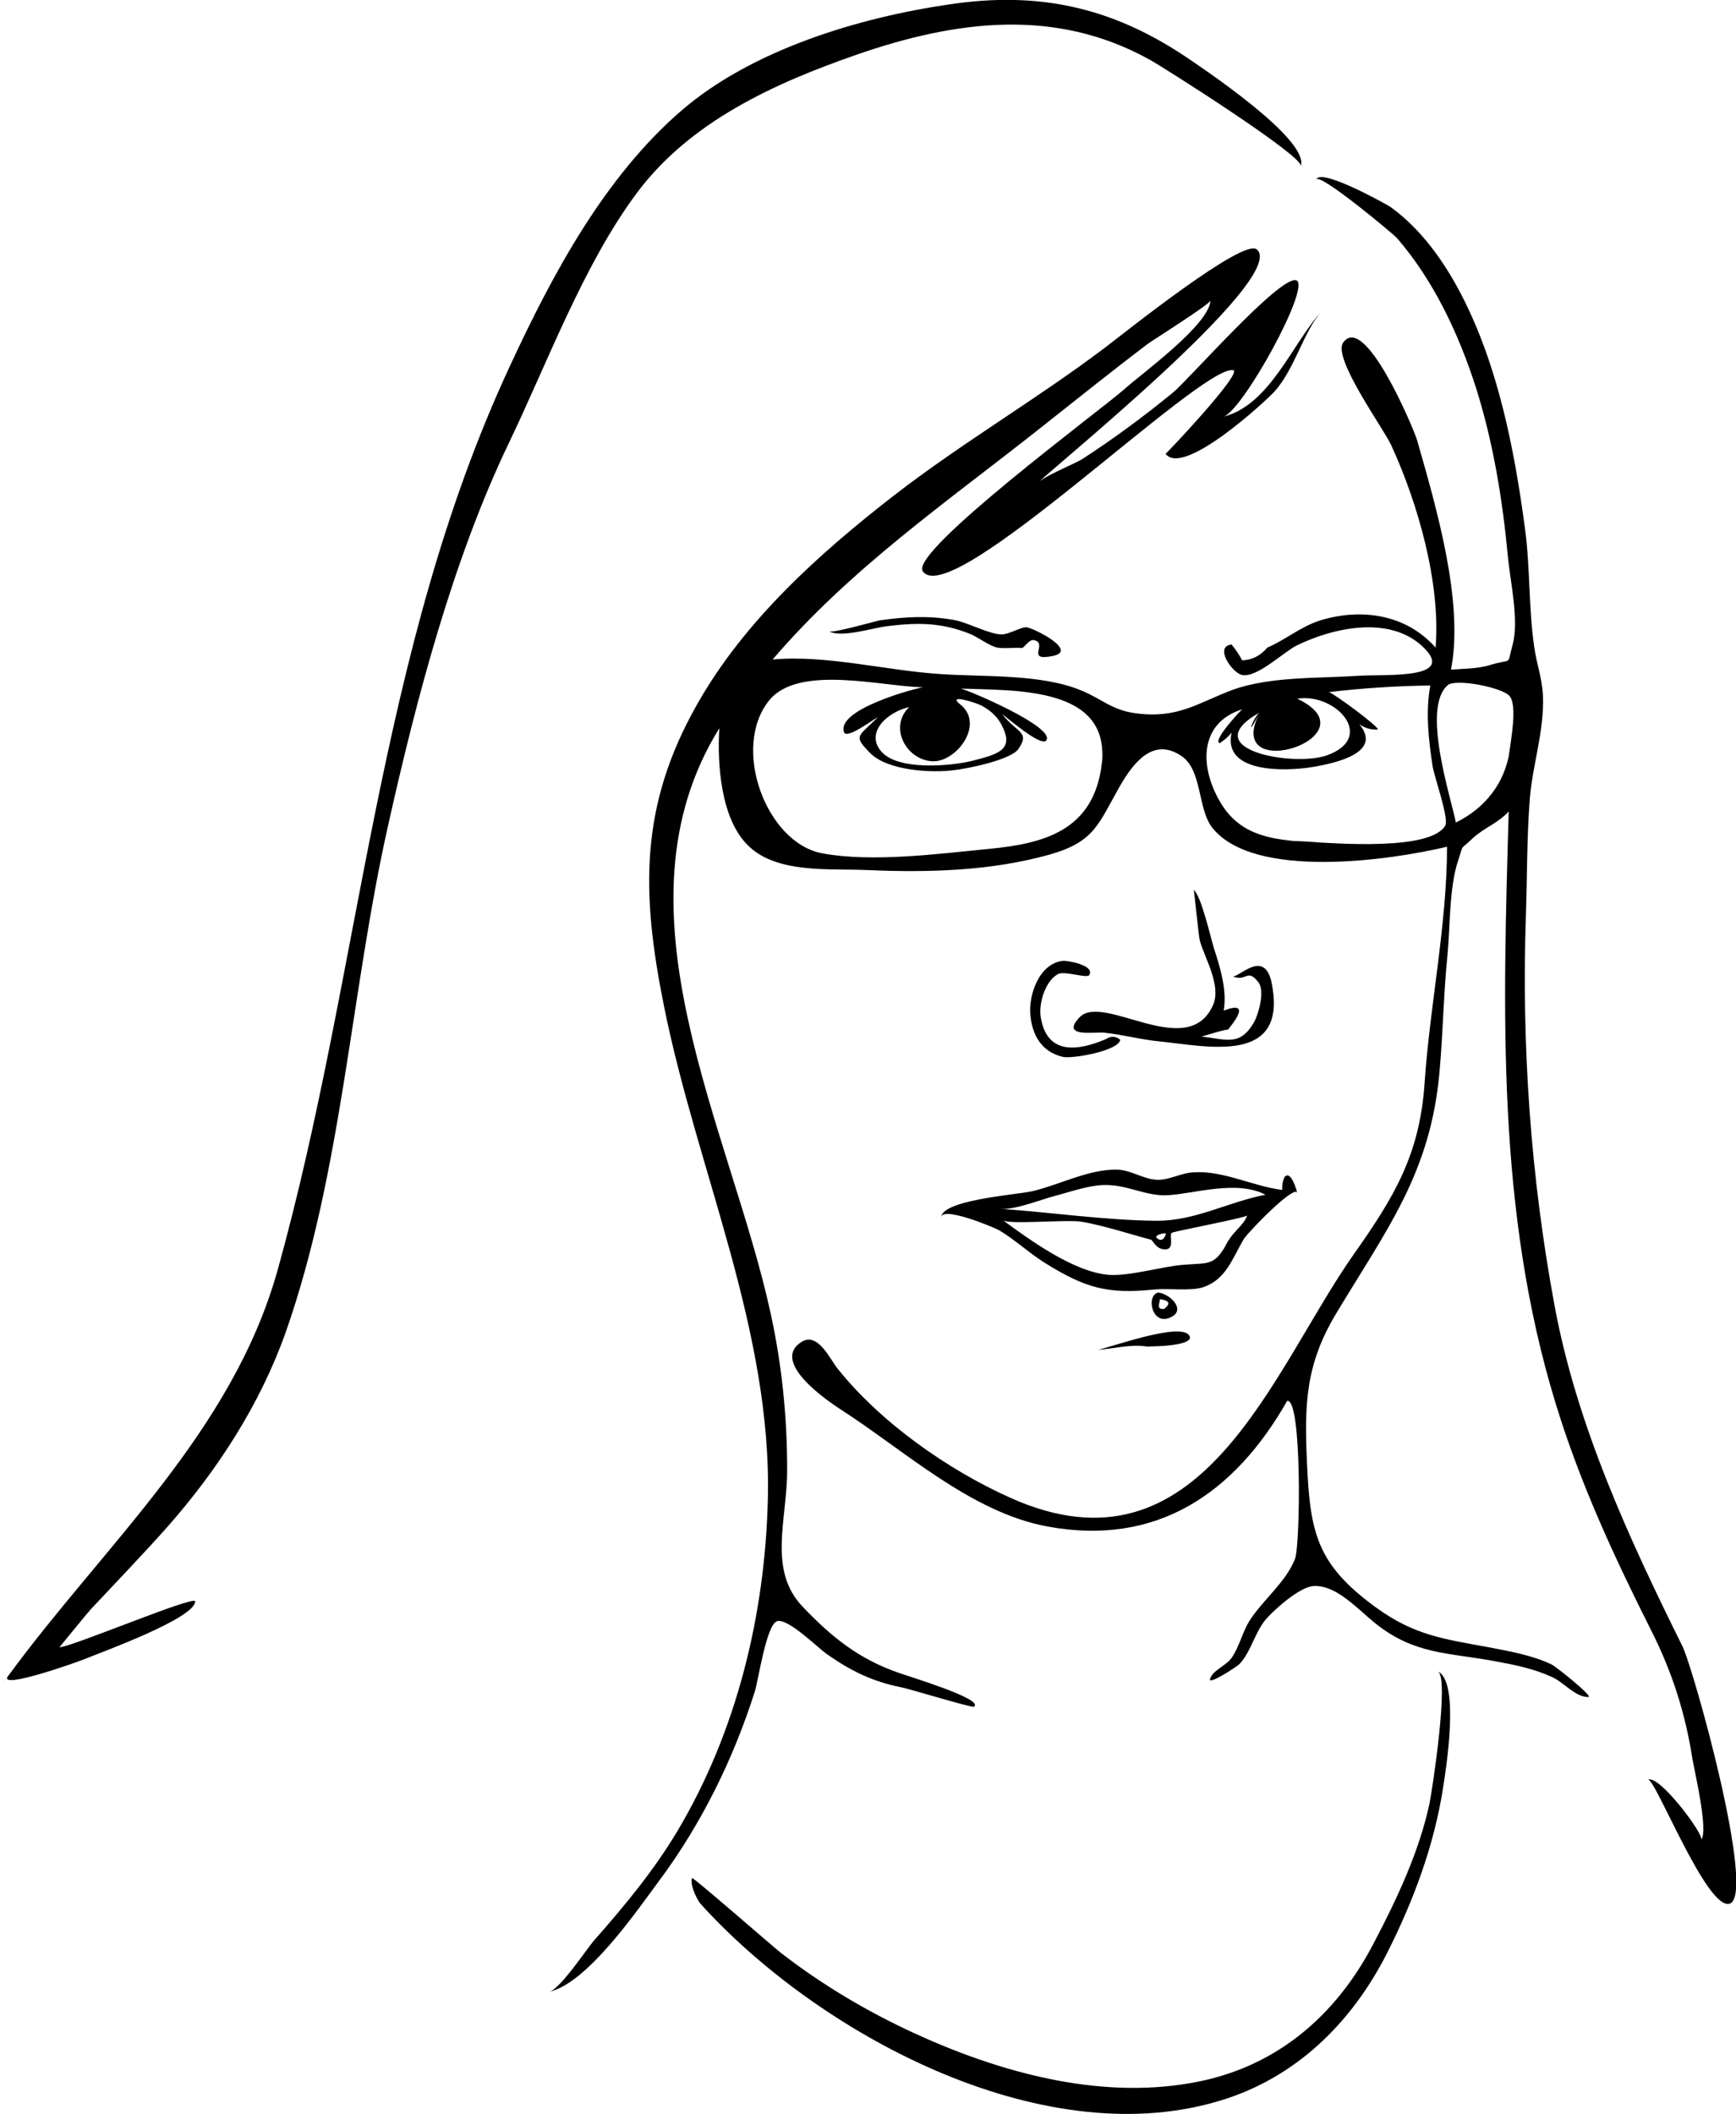 <svg xmlns="http://www.w3.org/2000/svg" viewBox="0 0 394.1 479.9">
  <path d="M1.8 380.5c-2.3 3.2 16.4-3.4 18.4-4.3 2.9-1.2 24.1-8.9 24.1-12.7 0-1.5-28.4 10.5-30.8 10.4 0 0 6.7-8.2 7.1-8.6 5.8-6.2 11.7-12.3 17.3-18.6 11.5-13 21.2-28 27-44.4 12.8-36.5 14.7-77.1 23.2-114.9 6.4-28.7 14.7-60.3 27.4-86.8 8.8-18.3 16.9-40.4 29-56.7 12.1-16.3 31.3-25 50-31.5 22.5-7.8 45.1-10.7 66.4 1.1 3 1.6 35.1 22 34.4 24.2 2-6.1-22.7-22.5-26.4-25C252 1.5 235.5-2 215.5 1c-20.6 3-44.8 10.3-60.8 24.1-17.5 15.1-29.3 37.2-38.9 57.9C85.5 148 82 220.2 63 288.4c-10.4 36.9-39.3 62.2-61.2 92.1-5.4 7.4 3.4-4.7 0 0zM158.9 432c26.5 29.4 77 56.9 117.5 45 17.6-5.1 30.5-17.8 38.6-33.9 5.9-11.7 10.6-24.3 12.6-37.3.6-3.8 3.9-24.1-1.2-26.4 2.7 1.2-1.3 27.2-1.9 30.1-2.4 11-7.4 21.6-12.6 31.5-8.7 16.8-22.5 28.5-41.4 31.8-21.4 3.8-43.9-2.5-63.2-11.4-10.6-4.9-20.7-10.9-30-18.1-1.8-1.4-20.1-17.4-20.2-17-.5 1.5 1 4.6 1.8 5.7zm135.6-161.2c-.2-.9-1.5-5.3-2.9-3.6-.4.9-.6 1.8-.5 2.9-6.6-.8-13.3-4.4-20-4-3 .1-5.6 1.8-8.4 1.7-3.1-.1-5.9-2.2-9-2.3-6.4-.2-13.3 3.5-19.4 4.9-3.4.8-21.3 2-20.6 6.2-.6-3.2 11.8 1.9 13.2 2.7 3.5 2.1 6.7 5.1 10.2 7.3 9.3 5.8 14.3 7.2 25 6.1 3.2-.3 8.2.4 11-.5 5.3-1.8 6.6-6.5 9.3-11 1.1-1.7 11.6-12.5 12.1-10.4 0 0 0 .4 0 0zm-54.8.6c3.8-1 8.1-2.6 12-2.4 4.8.2 8.8 2.6 13.5 2.3 6.2-.4 15.6-3.5 22.1-.1-8.5 1.6-16 6-24.9 5.9-11.3-.1-23.8-1.9-35.1-2.7 3.4.2 9.2-2.2 12.4-3 2.7-.7-6.5 1.7 0 0zm25 8.6c-.4 1.4-1.1 1.8-2 1.1-1-.8 1.9-1.3 2-1.1 0 .4-.1 0 0 0zm14.2 1.6c-3.2 5.9-4.2 5-10.3 5.5-4.9.4-11.7 2.5-16.6 2.3-8-.5-18-7.8-24.3-12.4 1.4 1 14.2-.2 17.7.3 5 .8 12.7 3.3 15.9 4.1.4.1 1.1 2.2 3.2 2.2 2.4 0 .7-3.5 1.6-3.8 1.4-.5 16.8-3.4 17-3.9-.5 1.9-3.2 3.8-4.2 5.7-2.3 4.1.3-.8 0 0zm-15.6 13.3c2.2.3 2.5 1 1 2.2-2.1.3-.8-1.8-1-2.2zm-.4-1.5c-2.8.7-1.4 7.7 2.9 5.6 3.6-1.7-.3-5.4-2.9-5.6z"/>
  <path d="M260 305.6c.9.1 10.8 0 10.1-2.2-1.3-3.8-19.2 2.9-21 3 3.5-.2 7.4-1.3 10.9-.8 3.9.5-2.2-.4 0 0z"/>
  <path d="M251 235.9c-6.2 2.6-13.2 3.7-14.7-4.8-.6-3.1.9-8.4 3.9-10 1.5-.8 6.6 1.1 7.1.2 1.3-2.2-5-3.3-6-3.2-5.4.6-7.8 7.7-7.4 12.2.4 4.7 2.6 8.5 7.4 9.6 2.1.5 12.8-1.4 13-3.9-1-.8-2.1-.9-3.3-.1z"/>
  <path d="M288.7 223.2c-1.6-8.1-7.6-1.1-8.9-1.6 3.2 1.4 3.3-2 5.9 1.4 1.5 2 0 7.2-1 9-3.2 5.6-6.3 3.9-11.9 3.3 0 0 6.4-2 5.9-1.5.8-1 5.9-7-.9-4.4.8-4.6-.8-9.8-2.2-14.1-.7-2.2-2.9-12-4.6-13.3.1 0 1.1 10.6 1.4 11.6 1.1 3.9 4.9 10.1 3 14.5-5.7 13-24.9-2.8-30.3 2.8-4.5 4.7 3.4 3.3 5.5 3.5 4 .4 8.5 1.6 12.7 2 10.9 1.1 29.1 5.4 25.4-13.2-.9-4.3.7 3.8 0 0zM239 148.9c5.9-1.2-4.3-6.3-5.9-6.5-1.1-.2-4 1.6-5.7 1.6-2.9 0-7.8-2.8-11-3.3-5.8-1-10.8-.7-16.6.1-1.1.2-10.8 3-11.6 2.5 2.8 1.6 10.3-.9 13.5-1.2 6.7-.8 11.9-.8 18.3 1.7 1.9.7 4.5 2.8 6.4 3.2 1.6.3 4.6-.1 5.5.1.6.1 1.6-2 2.8-1.8 3.4.7-2.1 4.9 4.3 3.6 4.5-.9-4.5.9 0 0z"/>
  <path d="M381.9 373.6c-12.2-24.6-24-50.2-29-77.3-5.4-29.1-7.5-58.8-6.5-88.3.3-8.9.2-17.9.9-26.8.6-7.2 2.9-14.1 3-21.5.1-5.2-1.4-8.5-2-12.8-1.3-8.8-.9-18-2.1-26.9-2.4-18-6.1-37-14.5-53.2-3.9-7.5-9.1-14.8-16-19.8-.9-.6-16.1-9.1-16.9-6.2.5-1.9 17.6 12.4 18.3 13.2 8.4 9.7 14.1 21.9 18 34.1 3.9 12.4 6 25.3 7.2 38.1.5 5.5 2.6 14.6 1.1 20.1-1.4 5.1.2 3-5.3 4.7-2.6.8-6 .8-8.7 1 3-15.4-3.4-37-7.7-52.1-.7-2.4-11.9-29.2-16.8-22.1-2.4 3.5 9.2 19.5 10.9 23.2 6.1 13.2 11.3 31.5 10.1 46-6.7-7.6-16.9-9-26.1-6.2-4.5 1.4-7.9 4.4-12.1 6.2-1.5 1.8-3.4 2.8-5.7 2.9-.7-1.3-1.5-2.5-2.4-3.6-4 .4 0 6.3 2.3 6.9 3.4.8 9.6-5.3 12.5-6.7 8.2-4 21-6.9 28.6.3 7.9 7.5-8.4 6.2-14.6 6.6-8.9.6-20.1.1-28.6 3.2-8 3-12.4 6.6-22 5.3-5.4-.7-7.7-3.3-12.4-5.2-9.2-3.8-22.2-3-32-3.7-12.3-.8-25.8-4.4-38-3.3C193.1 129 214.9 114 236 97.3c8.1-6.4 16.2-12.9 24.5-19.2 1.2-.9 14.3-9.1 14.3-9.9-.3 5.6-15.9 16.8-19.5 20.1-5.3 4.7-49 37-45.8 41.4 6.5 9 62.7-46.6 70.4-45.7 2.6.3-15.3 19.2-15.3 19 4 5.4 22.8-12 24.7-14.1 4.7-5.2 6.6-13.7 10.8-18.3-6.7 7.2-11.7 21.3-22.4 24 4.3-1.1 20.3-30.1 16.5-31-3.9-.8-24.1 22.3-27.9 25.5-6.6 5.4-13.5 10.5-20.6 15.1-2.1 1.3-9.7 4.2-10.8 6.1 1.1-1.8 58-47.3 50.4-53.7-3.1-2.6-30.1 19-34.3 22.2-15.6 11.8-32.6 21.7-48.1 33.7-17 13.2-33.9 28.4-44.6 47.3-13.2 23.2-12.7 43-7.6 68.4 7.5 37.5 24.7 73.9 23.6 112.6-.7 26-7.1 52.3-20.5 74.8-5.3 8.9-12 17-18.8 24.7-1.7 1.9-7.8 11.2-10.3 11.8 8.6-1.9 19.9-18.4 24.8-25 9.7-13 17-27.8 21.9-43.3.8-2.7 2.6-15 5-15.8 2.5-.8 9.5 6.3 11.5 7.6 5.3 3.7 10.2 6.1 16.7 7.4 1.7.3 16 4.7 16.5 4.4 2.5-1.7-15.3-7-17.1-7.7-9-3.1-15.2-8.1-21.7-14.9-8.1-8.4-3.6-19.8-3.6-31.1 0-12.1-1.2-24-3.8-35.8-9.1-41.7-37-91.7-11.6-132.6-.5 8 .3 20.4 6.4 26.5 6.5 6.6 18.6 5.3 27.3 5.7 13.7.6 28 .2 41.2-3.5 10.3-2.9 11.1-6.9 16-15.5 3-5.2 7.5-11.3 14-6.9 4.8 3.2 3.6 12.1 7.1 16.4 9.5 11.7 40.2 7.3 53.2 4.2 0 17.6-3.9 36-5.1 53.7-1.1 16.2-6.9 25.8-16 38.7-18.7 26.5-34.5 74.9-78 55.4-14.3-6.4-29.6-17.2-39.3-29.4-1.7-2.1-4.5-8.5-8.3-5.9-6.9 4.6 6.4 13.5 9 15.2 14.5 9.3 29.6 23.4 47 26.6 24.9 4.6 42.5-7.6 54.4-28.5 3.4-.8 3 32.7 1.8 35.8-2 5.3-7.4 9.4-10.4 14.2-1.6 2.6-2.3 5.9-4 8.3-1.2 1.8-4.3 2.8-4.9 4.8-.5 1.5 6-2.7 6.7-3.4 2.7-2.9 3.5-7.4 6.2-10.4 2-2.2 7.6-7.2 10.7-7.3 5.2-.2 9.9 5.3 14.2 8.7 8.8 6.9 16.3 6.4 27 8.4 4.4.8 8.8 1.7 12.9 3.6 2.5 1.1 5.3 4.6 8.2 4.5 1.2 0-7.3-6.9-8.4-7.4-4.4-2.1-9.6-3-14.3-3.9-10.3-1.9-16.8-2.7-25.5-9-13.5-9.8-15-17-15.7-33-.6-13.2-.3-22.2 6.6-33.7 11.6-19.3 21.5-32 23.5-55 .8-8.8.9-17.6 1.8-26.4.6-6.2.4-15.5 2.4-21.4 1.4-4.2.2-2.1 3.3-5.1 2.6-2.4 5.7-3.4 8.2-6.1-1.3 45.3-2.8 90.6 10.7 134.5 5.5 18 13.3 34.8 21.7 51.5 4.7 9.3 7.7 18.7 9.3 29 .4 2.5 3.7 16.3 2 18.4.8-1-9.6-15-12.1-13.6 1.5-.9 13.4 29.9 18.6 28.1 6-2.1-8.2-53.3-10.8-58.5-4.3-8.7 7.1 14.4 0 0zM218.1 160c-3.4-2.7 3.4-.5 4.6.1 1.9 1 3.5 2.3 4.6 4.3 3 5.6-.2 6.7-6.6 8.3-4.8 1.2-17 2.3-20.7-2.2-3.6-4.3 1.5-8.9 6.4-10-4.6 4.4-.9 11.8 5.1 12.3 5.5.4 12.1-8.3 6.6-12.8-.3-.3 2.5 2 0 0zm32 13.6c-1.9 14.9-13 17.9-25.7 19.1-11.3 1.1-26.4 3.1-37.7 1-12.7-2.3-20.8-23.9-12.1-34.7 6.7-8.3 25.8-3.1 35-3-1.7.2-19.8 5-18 10.2.6 1.7 6.6-2.9 7.7-3.4-4.5 4.5-5.7 4.1-1.8 8.1 4 4.1 14.2 4.6 19.2 3.9 2.8-.3 12.8-2.3 14.5-4.8 2.7-3.9-.3-3.6-3.7-7.9.8.5 8.8 7.5 10 6 2.3-3-17.8-11.5-19.4-11.8 12.4.5 34.2-.6 32 17.3-.6 4.4 1.9-15.2 0 0zm35.9-11.9c-8.8 16.9 26.6 5.5 8.5-3.1 8.8-1.4 18.1 8.9 6.6 12.9-7.6 2.6-30-1.4-15.1-9.8-3.7 7.2-1.3.7 0 0zm11.1 29.4c-7.9-.4-15.2-1.3-19.7-8.4-5.1-8.1-5.5-18.5 4.6-21.7-.2.1-6.9 7.2-5.1 7.7 1-.7 1.9-1.4 2.7-2.4-2.1 9.1 11.8 8.9 18.4 7.8 5.4-.9 15.9-3.3 10.6-9.7 1.3.9 2.7 1.3 4.2 1.2.3-.6-9.7-8-11.1-8.5 7.6-.9 15.3-1.4 23-1.5-1.1 6-.4 12.2.5 18.2.3 2.2 3.8 12 2.9 13.6-3.4 5.8-25 4-31 3.7-14.4-.8 9.4.4 0 0zm45.6-20.7c-1 7.3-5.6 13.1-12.2 16.3-1.1-5.7-7.9-26.1-1.8-31.2 1.8-1.5 12.3.5 14 2.5 1.8 2.2.3 9.8 0 12.4-1.2 8.2 0-.4 0 0z"/>
</svg>

